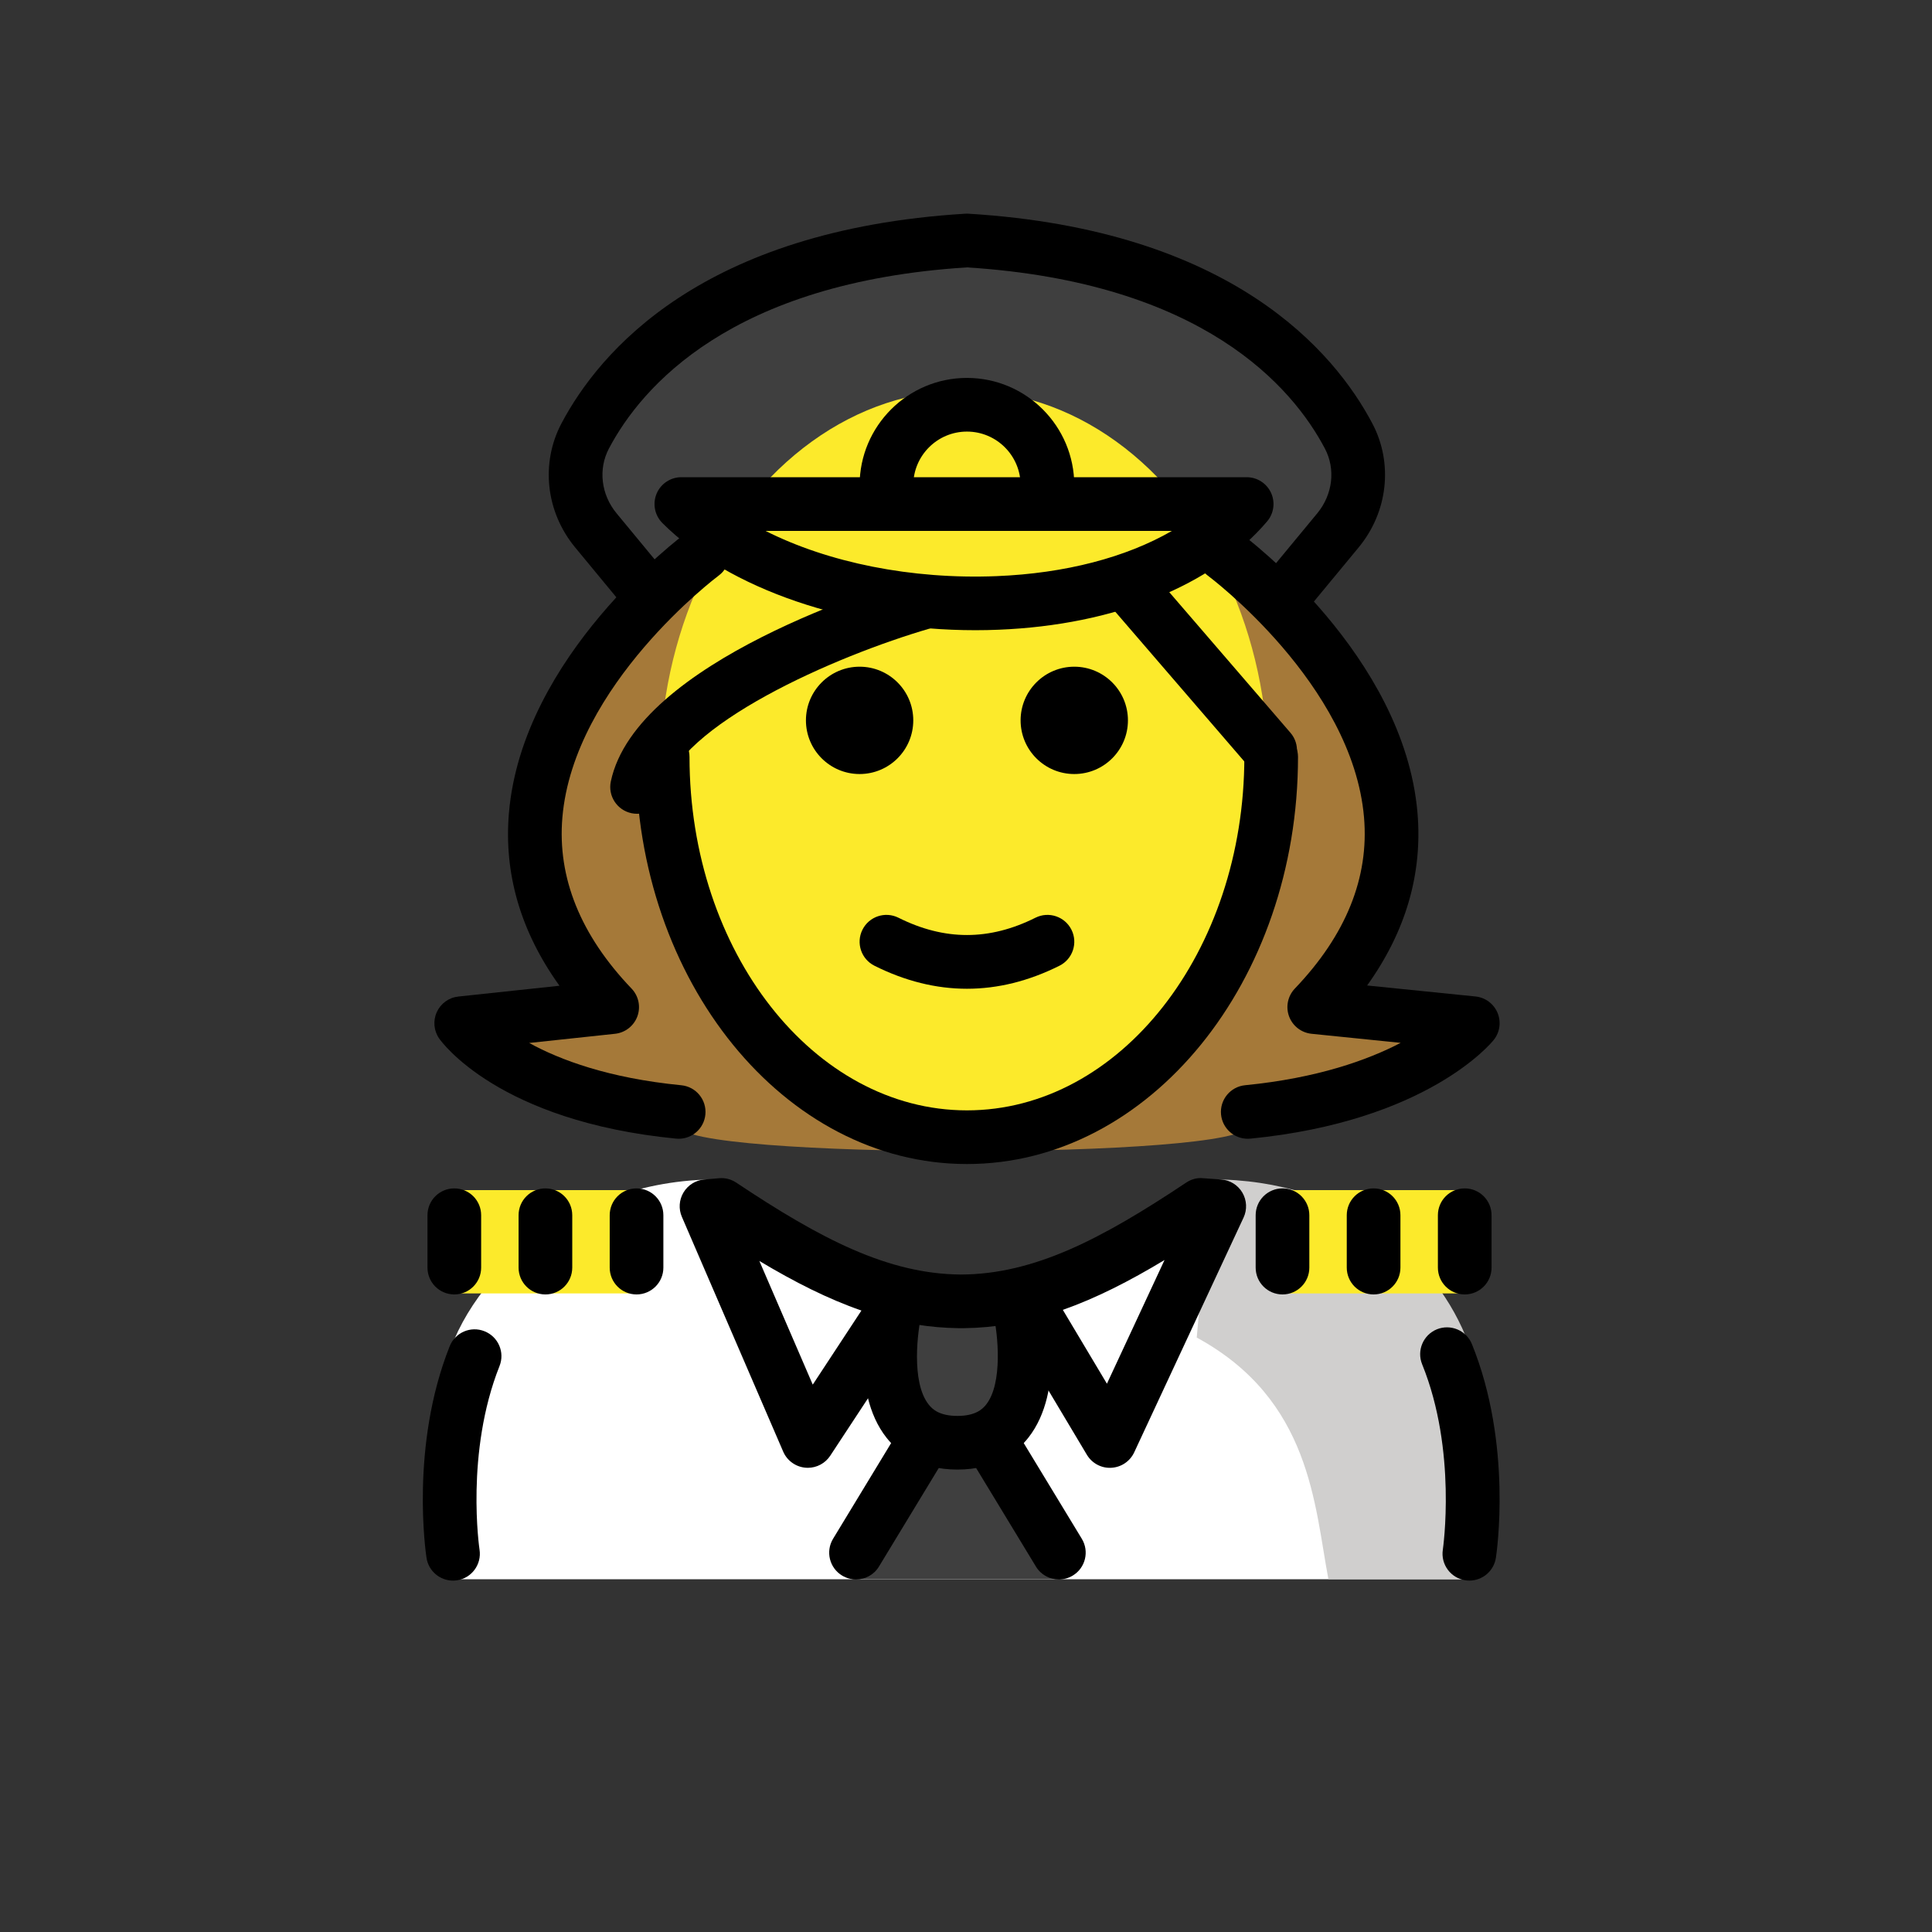 <svg id="emoji" xmlns="http://www.w3.org/2000/svg" viewBox="0 0 72 72">
  <rect x="0" y="0" width="72" height="72" fill="#333333" stroke="none"/>
  <g id="color">
    <path fill="#FFFFFF" d="M16.697,58.853c0,0-0.964-3.857-0.176-7.661c0.701-3.379,4.619-7.239,10.209-7.239
			c3.192,2.128,5.526,4.598,8.6,4.592h-0.125c3.074,0.006,6.308-1.564,9.5-3.692c11.565-0.035,10.009,13.9,10.24,14" stroke="none"></path>
    <path fill="#d0cfce" d="M44.599,49.847c4.266,2.322,4.383,6.254,4.907,9.004c4.238,0,5.113,0,5.113,0
			s1.66-4.603,0.108-8.784c-1.154-3.108-4.442-6.117-9.608-6.117" stroke="none"></path>
    <path fill="#a57939" d="M46.507,41.958c6.236-0.611,8.387-3.307,8.387-3.307l-5.908-0.6
			c8.07-8.437-3.374-16.885-3.374-16.885H26.195c0,0-11.444,8.448-3.374,16.885l-5.625,0.6
			c0,0,1.867,2.696,8.104,3.307C25.3,43.214,46.507,43.214,46.507,41.958z" stroke="none"></path>
    <path fill="#3F3F3F" d="M50.269,16.127c0.6,1.14,0.42,2.53-0.4,3.52l-2.24,2.72l-0.09,0.06c-1.02-1.56-2.34-2.5-2.34-2.5
				l-0.04-0.05c0.49-0.35,0.93-0.76,1.31-1.21h-21.07c0.33,0.33,0.7,0.64,1.1,0.93l-0.02,0.03c0,0-1.2,0.91-2.17,2.4l-0.24-0.15
				l-1.85-2.23c-0.82-0.99-1-2.38-0.4-3.52c1.37-2.58,4.98-6.72,14.23-7.28C45.299,9.407,48.909,13.547,50.269,16.127z" stroke="none"></path>
    <path fill="#a57939" d="M47.539,22.427c1.18,1.83,1.94,4.51-0.43,7.5c0,0-2.69-7.96-5.77-8.22c1.44-0.4,2.74-1.01,3.82-1.83
				l0.04,0.05C45.199,19.927,46.519,20.867,47.539,22.427z" stroke="none"></path>
    <path fill="#3F3F3F" d="M33.949,22.227c-2.82-0.33-5.51-1.23-7.45-2.63c-0.4-0.29-0.77-0.6-1.1-0.93h21.07
				c-0.38,0.45-0.82,0.86-1.31,1.21c-1.08,0.82-2.38,1.43-3.82,1.83C39.059,22.357,36.459,22.517,33.949,22.227z" stroke="none"></path>
    <path fill="#a57939" d="M33.949,22.227c-7.05,1.08-9.38,7.7-9.38,7.7c-2.46-3.11-1.54-5.98-0.26-7.9
				c0.97-1.49,2.17-2.4,2.17-2.4l0.02-0.03C28.439,20.997,31.129,21.897,33.949,22.227z" stroke="none"></path>
    <path fill="#d0cfce" d="M33.035,18.084c0-1.655,1.345-3,3-3c1.655,0,3,1.345,3,3" stroke="none"></path>
    <polygon fill="#3F3F3F" points="35.744,50.175 39.519,58.852 35.744,58.852 31.77,58.852 		" stroke="none"></polygon>
    <path fill="#3F3F3F" d="M33.373,48.73c0,0-1.206,5.037,2.307,5.037s2.307-5.037,2.307-5.037" stroke="none"></path>
  </g>
  <g id="hair"> </g>
  <g id="skin">
    <rect x="16.758" y="44.352" fill="#fcea2b" width="6.964" height="3.85" stroke="none"></rect>
    <rect x="47.708" y="44.352" fill="#fcea2b" width="6.964" height="3.85" stroke="none"></rect>
    <ellipse fill="#fcea2b" cx="35.927" cy="28.727" rx="11.339" ry="14.173" stroke="none"></ellipse>
  </g>
  <g id="skin-shadow"> </g>
  <g id="line">
    <path fill="#000000" d="M42.035,26.846c0,1.105-0.896,2-2,2c-1.103,0-2-0.895-2-2c0-1.103,0.896-2,2-2
			C41.139,24.846,42.035,25.742,42.035,26.846" stroke="none"></path>
    <path fill="#000000" d="M34.035,26.846c0,1.105-0.896,2-2,2c-1.103,0-2-0.895-2-2c0-1.103,0.896-2,2-2
			C33.139,24.846,34.035,25.742,34.035,26.846" stroke="none"></path>
    <path fill="#000000" d="M36.035,36.848c-1.152,0-2.304-0.286-3.447-0.858c-0.494-0.247-0.694-0.848-0.447-1.342
			c0.247-0.494,0.846-0.694,1.342-0.447c1.718,0.859,3.388,0.859,5.105,0c0.495-0.247,1.095-0.046,1.342,0.447
			c0.247,0.494,0.047,1.095-0.447,1.342C38.339,36.562,37.187,36.848,36.035,36.848z" stroke="none"></path>
    <path fill="#000000" d="M36.035,43.38c-6.804,0-12.339-6.807-12.339-15.173c0-0.552,0.447-1,1-1c0.553,0,1,0.448,1,1
			c0,7.264,4.638,13.173,10.339,13.173c5.7,0,10.338-5.909,10.338-13.173c0-0.552,0.447-1,1-1c0.553,0,1,0.448,1,1
			C48.373,36.573,42.838,43.38,36.035,43.38z" stroke="none"></path>
    <path fill="#000000" d="M36.353,23.486c-4.697,0-9.207-1.529-11.669-3.995c-0.285-0.286-0.37-0.716-0.216-1.09
			c0.155-0.373,0.519-0.617,0.924-0.617h21.068c0.39,0,0.744,0.227,0.907,0.58
			c0.164,0.354,0.107,0.771-0.145,1.067c-2.031,2.392-5.679,3.863-10.006,4.037
			C36.929,23.48,36.641,23.486,36.353,23.486z M28.529,19.785c2.333,1.179,5.434,1.814,8.607,1.686
			c2.563-0.103,4.827-0.698,6.538-1.686H28.529z" stroke="none"></path>
    <path fill="#000000" d="M47.824,23.23c-0.224,0-0.449-0.075-0.636-0.229c-0.426-0.352-0.486-0.983-0.134-1.408
			l2.037-2.464c0.577-0.699,0.689-1.647,0.283-2.414c-1.205-2.285-4.54-6.194-13.34-6.75
			c-8.799,0.556-12.135,4.466-13.341,6.75c-0.405,0.767-0.294,1.715,0.284,2.414l1.863,2.255
			c0.352,0.426,0.292,1.056-0.134,1.408c-0.427,0.353-1.056,0.291-1.407-0.134l-1.863-2.255
			c-1.095-1.324-1.295-3.138-0.513-4.622c1.405-2.661,5.229-7.216,15.049-7.817c0.041-0.003,0.082-0.003,0.123,0
			c9.822,0.602,13.643,5.156,15.048,7.817c0.783,1.484,0.582,3.298-0.512,4.622l-2.037,2.464
			C48.398,23.107,48.112,23.23,47.824,23.23z" stroke="none"></path>
    <path fill="none" stroke="#000000" stroke-width="2" stroke-linecap="round" stroke-linejoin="round" stroke-miterlimit="10" d="
			M42.319,17.105"></path>
    <path fill="none" stroke="#000000" stroke-width="2" stroke-linecap="round" stroke-linejoin="round" stroke-miterlimit="10" d="
			M29.695,17.105"></path>
    <path fill="none" stroke="#000000" stroke-width="2" stroke-linecap="round" stroke-linejoin="round" stroke-miterlimit="10" d="
			M46.461,16.291"></path>
    <path fill="#000000" d="M25.293,42.438c-0.032,0-0.066-0.002-0.099-0.005c-6.62-0.648-8.74-3.606-8.828-3.732
			c-0.201-0.29-0.234-0.664-0.087-0.985c0.146-0.321,0.452-0.541,0.803-0.578l3.768-0.402
			c-1.446-2.014-2.079-4.176-1.883-6.448c0.504-5.862,6.377-10.261,6.627-10.445
			c0.444-0.327,1.069-0.234,1.397,0.21c0.328,0.443,0.234,1.069-0.209,1.398
			c-0.054,0.04-5.402,4.059-5.824,9.016c-0.19,2.242,0.677,4.387,2.578,6.374
			c0.264,0.275,0.348,0.677,0.217,1.035c-0.131,0.357-0.454,0.61-0.833,0.65l-3.199,0.342
			c1.15,0.632,2.962,1.311,5.669,1.576c0.55,0.054,0.951,0.543,0.897,1.093
			C26.236,42.052,25.802,42.438,25.293,42.438z" stroke="none"></path>
    <path fill="#000000" d="M46.499,42.438c-0.509,0-0.943-0.386-0.994-0.902c-0.054-0.55,0.348-1.039,0.897-1.093
			c2.699-0.265,4.573-0.941,5.797-1.579l-3.322-0.338c-0.38-0.039-0.705-0.291-0.837-0.649
			c-0.132-0.358-0.048-0.761,0.216-1.037c1.903-1.989,2.771-4.137,2.577-6.382
			c-0.428-4.971-5.769-8.967-5.822-9.007c-0.444-0.328-0.539-0.954-0.211-1.398
			c0.328-0.444,0.954-0.539,1.398-0.211c0.25,0.185,6.123,4.583,6.627,10.445c0.195,2.269-0.435,4.428-1.876,6.439
			l4.039,0.41c0.363,0.037,0.679,0.271,0.82,0.608c0.142,0.338,0.088,0.726-0.141,1.012
			c-0.099,0.123-2.49,3.032-9.07,3.678C46.565,42.435,46.531,42.438,46.499,42.438z" stroke="none"></path>
    <path fill="#000000" d="M23.743,30.327c-0.068,0-0.139-0.007-0.208-0.021c-0.541-0.115-0.886-0.645-0.771-1.186
			c0.952-4.492,10.288-7.316,11.35-7.623c0.531-0.153,1.086,0.153,1.238,0.682
			c0.154,0.53-0.151,1.085-0.682,1.239c-3.564,1.034-9.418,3.609-9.949,6.117
			C24.621,30.005,24.205,30.327,23.743,30.327z" stroke="none"></path>
    <path fill="#000000" d="M47.336,28.963c-0.28,0-0.559-0.118-0.758-0.347l-5.253-6.095
			c-0.36-0.418-0.314-1.05,0.105-1.41c0.417-0.361,1.048-0.314,1.41,0.104l5.253,6.095
			c0.36,0.418,0.313,1.05-0.105,1.41C47.8,28.884,47.567,28.963,47.336,28.963z" stroke="none"></path>
    <path fill="#000000" d="M39.035,19.084c-0.553,0-1-0.448-1-1c0-1.103-0.897-2-2-2c-1.103,0-2,0.897-2,2
			c0,0.552-0.447,1-1,1c-0.553,0-1-0.448-1-1c0-2.206,1.794-4,4-4c2.206,0,4,1.794,4,4
			C40.035,18.637,39.588,19.084,39.035,19.084z" stroke="none"></path>
    <path fill="#000000" d="M35.681,54.767c-1.411,0-2.216-0.645-2.643-1.187c-1.383-1.753-0.718-4.748-0.638-5.083
			c0.129-0.537,0.675-0.867,1.203-0.739c0.537,0.127,0.869,0.666,0.742,1.203c-0.144,0.609-0.403,2.54,0.264,3.382
			c0.143,0.183,0.411,0.424,1.071,0.424c0.661,0,0.929-0.242,1.072-0.425c0.621-0.788,0.445-2.617,0.263-3.38
			c-0.129-0.537,0.203-1.076,0.74-1.205c0.536-0.126,1.076,0.203,1.205,0.74c0.08,0.335,0.745,3.33-0.638,5.083
			C37.897,54.121,37.092,54.767,35.681,54.767z" stroke="none"></path>
    <path fill="#000000" d="M54.76,58.904c-0.051,0-0.102-0.003-0.152-0.011c-0.546-0.084-0.921-0.594-0.838-1.139
			c0.005-0.037,0.537-3.692-0.771-6.911c-0.208-0.512,0.039-1.096,0.55-1.304c0.512-0.206,1.096,0.039,1.304,0.55
			c1.52,3.743,0.921,7.797,0.894,7.968C55.67,58.552,55.244,58.904,54.76,58.904z" stroke="none"></path>
    <path fill="#000000" d="M30.105,54.701c-0.028,0-0.058-0.001-0.087-0.004c-0.366-0.032-0.686-0.263-0.831-0.6
			l-3.775-8.748c-0.128-0.295-0.105-0.634,0.06-0.909c0.165-0.276,0.452-0.456,0.772-0.483l0.553-0.048
			c0.227-0.022,0.452,0.038,0.641,0.164c3.154,2.103,5.662,3.41,8.383,3.425c2.723-0.014,5.229-1.322,8.383-3.425
			c0.185-0.123,0.4-0.188,0.625-0.165l0.679,0.048c0.328,0.022,0.624,0.206,0.791,0.489
			c0.167,0.284,0.184,0.632,0.045,0.93l-4.075,8.748c-0.156,0.336-0.485,0.558-0.856,0.577
			c-0.37,0.021-0.72-0.169-0.909-0.486l-2.907-4.869c-0.547,0.093-1.101,0.145-1.667,0.152
			c-0.021,0.001-0.043,0.001-0.064,0.001c-0.008,0-0.014,0-0.021,0h-0.046c-0.015,0-0.028,0-0.042,0
			c-0.015,0-0.029,0-0.044-0.001c-0.529-0.008-1.047-0.053-1.558-0.135L30.941,54.25
			C30.755,54.533,30.44,54.701,30.105,54.701z M28.299,46.992l1.99,4.609l1.814-2.761
			C30.861,48.41,29.617,47.782,28.299,46.992z M39.609,48.815l1.643,2.752l2.147-4.61
			C42.086,47.748,40.846,48.38,39.609,48.815z" stroke="none"></path>
    <path fill="#000000" d="M16.882,58.905c-0.485,0-0.911-0.353-0.987-0.848c-0.026-0.169-0.617-4.164,0.863-7.885
			c0.204-0.515,0.786-0.766,1.298-0.56c0.514,0.204,0.765,0.785,0.559,1.298c-1.28,3.221-0.75,6.807-0.744,6.842
			c0.084,0.546-0.29,1.057-0.836,1.141C16.983,58.901,16.932,58.905,16.882,58.905z" stroke="none"></path>
    <path fill="none" stroke="#000000" stroke-width="2" stroke-linecap="round" stroke-linejoin="round" stroke-miterlimit="10" d="
			M28.955,56.364"></path>
    <path fill="none" stroke="#000000" stroke-width="2" stroke-linecap="round" stroke-linejoin="round" stroke-miterlimit="10" d="
			M41.108,56.364"></path>
    <path fill="none" stroke="#000000" stroke-width="2" stroke-linecap="round" stroke-linejoin="round" stroke-miterlimit="10" d="
			M32.623,59.704"></path>
    <path fill="none" stroke="#000000" stroke-width="2" stroke-linecap="round" stroke-linejoin="round" stroke-miterlimit="10" d="
			M35.37,54.059"></path>
    <path fill="#000000" d="M31.901,58.862c-0.177,0-0.355-0.047-0.518-0.145c-0.473-0.286-0.623-0.901-0.336-1.373
			l2.238-3.688c0.286-0.473,0.901-0.623,1.373-0.336c0.473,0.286,0.623,0.901,0.336,1.373l-2.238,3.688
			C32.569,58.691,32.239,58.862,31.901,58.862z" stroke="none"></path>
    <path fill="#000000" d="M39.461,58.862c-0.338,0-0.668-0.171-0.855-0.481l-2.239-3.689
			c-0.287-0.472-0.137-1.087,0.336-1.373c0.473-0.287,1.088-0.137,1.373,0.336l2.239,3.689
			c0.287,0.472,0.137,1.087-0.336,1.373C39.816,58.815,39.638,58.862,39.461,58.862z" stroke="none"></path>
    <path fill="#000000" d="M23.722,48.24c-0.553,0-1-0.447-1-1v-1.952c0-0.553,0.447-1,1-1c0.553,0,1,0.447,1,1v1.952
				C24.722,47.793,24.274,48.24,23.722,48.24z" stroke="none"></path>
    <path fill="#000000" d="M20.326,48.24c-0.553,0-1-0.447-1-1v-1.952c0-0.553,0.447-1,1-1c0.553,0,1,0.447,1,1v1.952
				C21.326,47.793,20.879,48.24,20.326,48.24z" stroke="none"></path>
    <path fill="#000000" d="M16.931,48.24c-0.553,0-1-0.447-1-1v-1.952c0-0.553,0.447-1,1-1c0.553,0,1,0.447,1,1v1.952
				C17.931,47.793,17.483,48.24,16.931,48.24z" stroke="none"></path>
    <path fill="#000000" d="M47.795,48.24c-0.553,0-1-0.447-1-1v-1.952c0-0.553,0.447-1,1-1c0.553,0,1,0.447,1,1v1.952
				C48.795,47.793,48.348,48.24,47.795,48.24z" stroke="none"></path>
    <path fill="#000000" d="M51.19,48.24c-0.553,0-1-0.447-1-1v-1.952c0-0.553,0.447-1,1-1c0.553,0,1,0.447,1,1v1.952
				C52.19,47.793,51.743,48.24,51.19,48.24z" stroke="none"></path>
    <path fill="#000000" d="M54.586,48.24c-0.553,0-1-0.447-1-1v-1.952c0-0.553,0.447-1,1-1c0.553,0,1,0.447,1,1v1.952
				C55.586,47.793,55.139,48.24,54.586,48.24z" stroke="none"></path>
  </g>
</svg>
